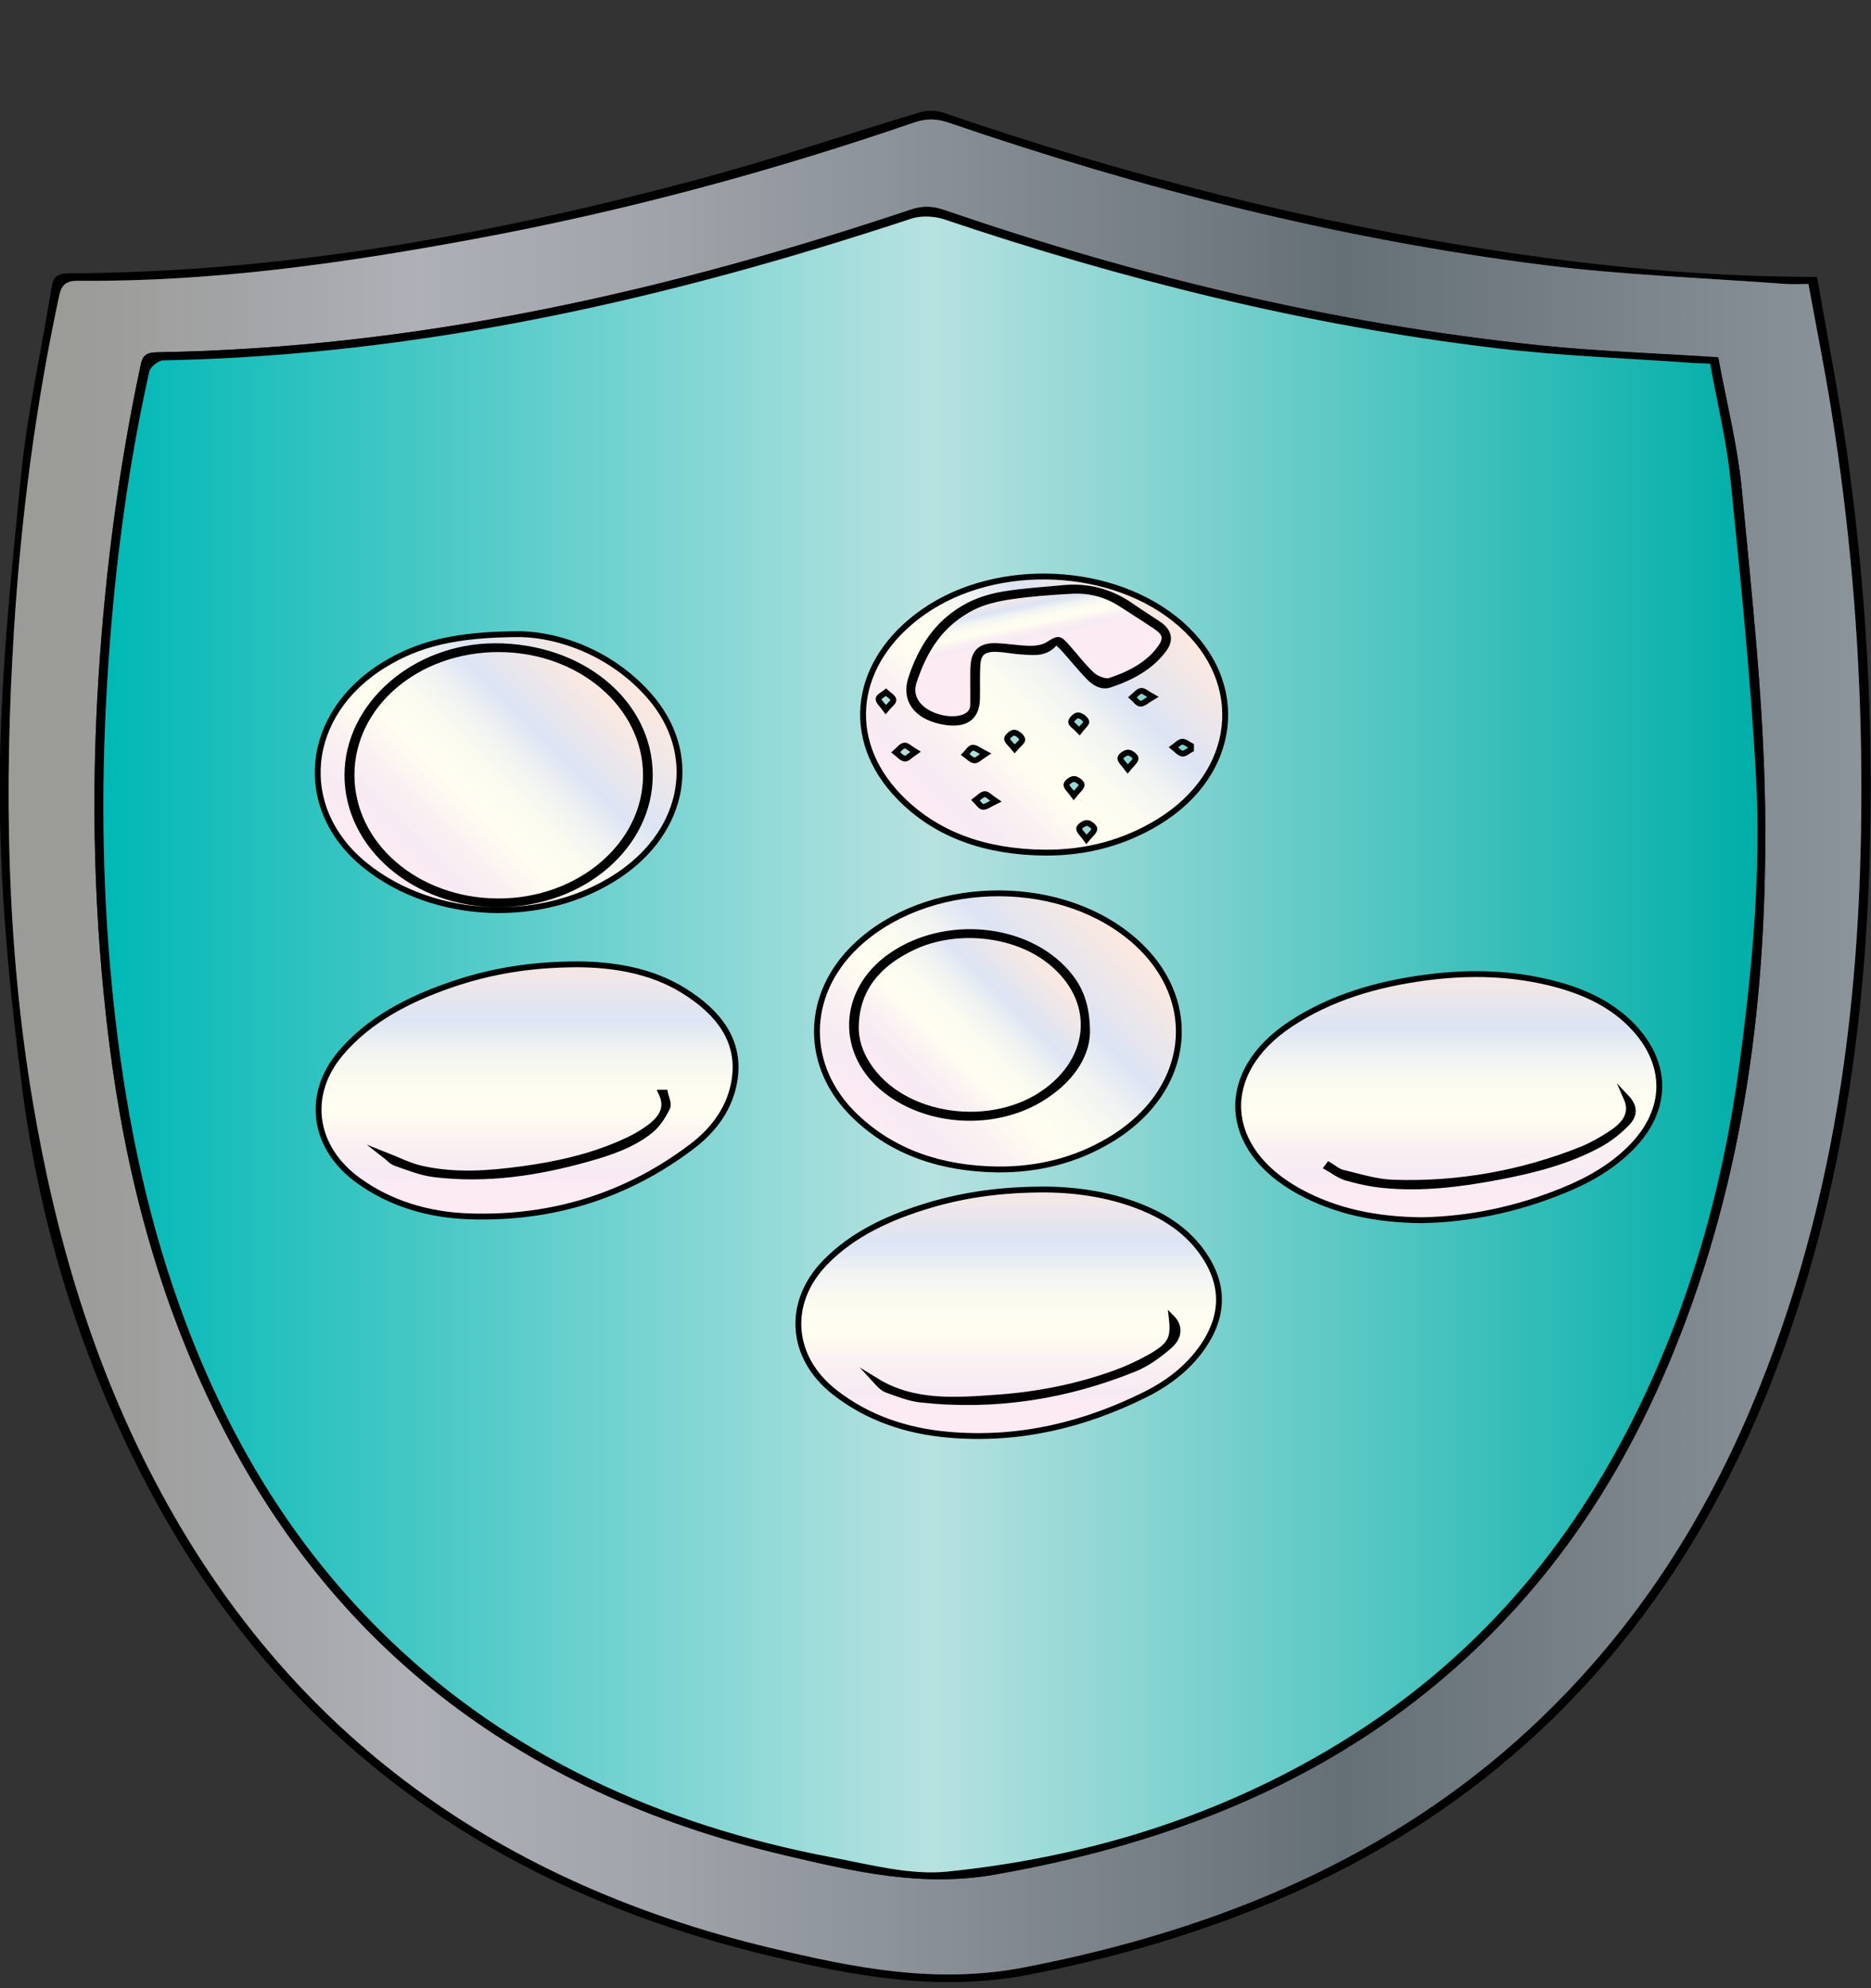 <?xml version="1.0" encoding="utf-8"?>
<!-- Generator: Adobe Illustrator 24.1.2, SVG Export Plug-In . SVG Version: 6.00 Build 0)  -->
<svg version="1.1" id="Layer_1" xmlns="http://www.w3.org/2000/svg" xmlns:xlink="http://www.w3.org/1999/xlink" x="0px" y="0px"
	 viewBox="800 360 320 340" style="enable-background:new 0 0 1920 1080;" xml:space="preserve">
<rect x="800" y="360" width="320" height="340" fill="#333333" stroke="none"/>
<style type="text/css">
	.st0{fill:url(#SVGID_1_);}
	.st1{fill:url(#SVGID_2_);}
	.st2{fill:url(#SVGID_3_);stroke:#000000;stroke-miterlimit:10;}
	.st3{fill:url(#SVGID_4_);stroke:#000000;stroke-miterlimit:10;}
	.st4{fill:url(#SVGID_5_);stroke:#000000;stroke-miterlimit:10;}
	.st5{fill:url(#SVGID_6_);stroke:#000000;stroke-miterlimit:10;}
	.st6{fill:url(#SVGID_7_);stroke:#000000;stroke-miterlimit:10;}
	.st7{fill:url(#SVGID_8_);stroke:#000000;stroke-miterlimit:10;}
	.st8{fill:url(#SVGID_9_);stroke:#000000;stroke-miterlimit:10;}
	.st9{fill:url(#SVGID_10_);stroke:#000000;stroke-miterlimit:10;}
	.st10{fill:url(#SVGID_11_);stroke:#000000;stroke-miterlimit:10;}
	.st11{fill:url(#SVGID_12_);stroke:#000000;stroke-miterlimit:10;}
	.st12{fill:url(#SVGID_13_);stroke:#000000;stroke-miterlimit:10;}
	.st13{fill:url(#SVGID_14_);stroke:#000000;stroke-miterlimit:10;}
</style>
<g>
	<g>
		<path d="M1110.77,407.35c1.72,9.96,3.66,19.76,5.07,29.63c2.68,18.8,4.07,37.69,4.1,56.64c0.06,35.12-3.89,69.76-17.19,103.25
			c-8.33,20.97-20.07,40.35-37.25,57.1c-23.83,23.24-54.09,36.69-89.04,43.63c-15.87,3.15-30.62,0.3-45.42-3.27
			c-50.6-12.21-84.93-40.23-106.1-80.74c-11.28-21.58-18.16-44.26-21.17-67.66c-2.17-16.92-3.82-33.99-3.82-50.99
			c0-17.85,1.87-35.72,3.64-53.54c1.07-10.85,3.52-21.6,5.26-32.41c0.26-1.6,0.86-2.24,2.87-2.25c37.04-0.14,72.8-6.72,107.93-16.13
			c12.69-3.4,25.07-7.63,37.64-11.39c1.19-0.36,2.81-0.37,3.97,0.02c31.23,10.75,63.33,18.95,96.51,23.92
			c16.4,2.46,32.93,4,49.61,4.17C1108.34,407.36,1109.32,407.35,1110.77,407.35z M1109.3,408.57c-1.61,0-2.82,0.08-4.01-0.01
			c-13.71-1.02-27.51-1.5-41.1-3.21c-35.13-4.42-68.97-13.06-101.89-24.35c-2.08-0.71-3.82-0.77-5.93-0.05
			c-24.37,8.37-49.33,15.12-75,19.89c-22.42,4.16-44.99,7.4-68.06,7.19c-1.83-0.02-2.76,0.59-3.16,2.43
			c-4.08,18.92-6.54,38.01-7.75,57.2c-1.69,26.95-1.31,53.86,3.19,80.66c3.88,23.12,10.43,45.6,21.93,66.88
			c21.21,39.26,55.12,66.22,104.41,77.95c14.06,3.34,28.09,6.22,43.17,3.31c33.58-6.48,62.99-18.99,86.52-40.81
			c17.14-15.89,29.16-34.4,37.74-54.61c15.53-36.58,19.54-74.59,18.93-113.14c-0.31-19.33-2.01-38.58-5.08-57.73
			C1112.06,423.01,1110.63,415.89,1109.3,408.57z"/>
		<linearGradient id="SVGID_1_" gradientUnits="userSpaceOnUse" x1="801.47" y1="539.036" x2="1118.347" y2="539.036">
			<stop  offset="0.034" style="stop-color:#9B9B98"/>
			<stop  offset="0.134" style="stop-color:#A4A5A7"/>
			<stop  offset="0.219" style="stop-color:#AEB0B7"/>
			<stop  offset="0.352" style="stop-color:#9FA3AA"/>
			<stop  offset="0.605" style="stop-color:#788187"/>
			<stop  offset="0.719" style="stop-color:#657076"/>
			<stop  offset="1" style="stop-color:#8B949A"/>
		</linearGradient>
		<path class="st0" d="M1109.3,408.57c1.34,7.33,2.77,14.44,3.91,21.59c3.07,19.15,4.77,38.4,5.08,57.73
			c0.61,38.56-3.4,76.56-18.93,113.14c-8.58,20.2-20.6,38.71-37.74,54.61c-23.53,21.82-52.94,34.33-86.52,40.81
			c-15.08,2.91-29.11,0.03-43.17-3.31c-49.29-11.72-83.2-38.69-104.41-77.95c-11.5-21.28-18.05-43.76-21.93-66.88
			c-4.5-26.79-4.88-53.71-3.19-80.66c1.21-19.19,3.67-38.28,7.75-57.2c0.4-1.84,1.33-2.45,3.16-2.43
			c23.06,0.21,45.64-3.03,68.06-7.19c25.67-4.77,50.64-11.52,75-19.89c2.11-0.72,3.85-0.66,5.93,0.05
			c32.92,11.29,66.76,19.93,101.89,24.35c13.59,1.71,27.39,2.19,41.1,3.21C1106.48,408.64,1107.68,408.57,1109.3,408.57z
			 M1093.87,421.1c-10.67-0.7-20.8-1.02-30.82-2.07c-35.05-3.69-68.75-11.84-101.47-23.07c-2.08-0.72-3.72-0.8-5.85-0.09
			c-41.47,13.89-84.03,23.64-128.9,24.38c-1.81,0.03-2.43,0.55-2.75,2.05c-3.76,17.52-6.04,35.18-7.2,52.95
			c-1.37,21.1-0.84,42.15,1.8,63.19c2.79,22.23,8.4,43.82,18.74,64.4c18.86,37.55,50.12,63.5,96.91,74.46
			c11.6,2.72,23.2,5.48,35.7,3.3c28.04-4.9,53.2-14.48,74.17-31.41c19.93-16.09,32.97-35.85,41.93-57.75
			c12.39-30.26,16.2-61.67,15.75-93.44c-0.26-18.04-2.26-36.08-3.96-54.08C1097.21,436.26,1095.26,428.7,1093.87,421.1z"/>
		<path d="M1093.87,421.1c1.39,7.6,3.34,15.16,4.06,22.81c1.7,18.01,3.7,36.04,3.96,54.08c0.45,31.77-3.37,63.18-15.75,93.44
			c-8.96,21.9-22,41.66-41.93,57.75c-20.98,16.94-46.13,26.51-74.17,31.41c-12.5,2.18-24.1-0.58-35.7-3.3
			c-46.78-10.96-78.05-36.91-96.91-74.46c-10.33-20.57-15.95-42.17-18.74-64.4c-2.64-21.04-3.18-42.09-1.8-63.19
			c1.15-17.77,3.44-35.43,7.2-52.95c0.32-1.5,0.95-2.02,2.75-2.05c44.87-0.75,87.43-10.5,128.9-24.38c2.13-0.71,3.76-0.62,5.85,0.09
			c32.72,11.23,66.42,19.38,101.47,23.07C1073.07,420.08,1083.2,420.4,1093.87,421.1z M1092.48,422.19
			c-1.29-0.06-2.16-0.07-3.02-0.14c-11.19-0.81-22.46-1.19-33.56-2.52c-32.54-3.89-63.87-11.74-94.39-22.03
			c-1.65-0.56-3.96-0.67-5.58-0.14c-41.25,13.61-83.46,23.39-128.01,24.26c-0.83,0.02-2.19,1.14-2.36,1.89
			c-4.03,18.06-6.26,36.32-7.29,54.66c-0.99,17.6-0.71,35.2,1.13,52.79c1.87,17.87,5.25,35.46,11.44,52.62
			c7.57,21.01,18.69,40.42,35.95,56.96c20.34,19.49,45.82,31.44,75.47,37.06c6.53,1.24,13.41,3.1,19.82,2.44
			c23.25-2.38,44.92-9.04,64.41-20.4c24.23-14.12,40.87-33.44,52.43-56.18c10.03-19.74,15.77-40.44,18.63-61.78
			c2.19-16.4,3.7-32.85,2.77-49.34c-0.95-16.82-2.64-33.62-4.35-50.4C1095.28,435.34,1093.67,428.8,1092.48,422.19z"/>
		<linearGradient id="SVGID_2_" gradientUnits="userSpaceOnUse" x1="817.698" y1="538.604" x2="1100.584" y2="538.604">
			<stop  offset="0" style="stop-color:#00B8B5"/>
			<stop  offset="0.5" style="stop-color:#B7E2E0"/>
			<stop  offset="1" style="stop-color:#00AEA8"/>
		</linearGradient>
		<path class="st1" d="M1092.48,422.19c1.19,6.61,2.8,13.16,3.47,19.77c1.71,16.78,3.41,33.58,4.35,50.4
			c0.93,16.48-0.58,32.94-2.77,49.34c-2.85,21.34-8.6,42.04-18.63,61.78c-11.56,22.74-28.2,42.06-52.43,56.18
			c-19.49,11.36-41.15,18.01-64.41,20.4c-6.41,0.66-13.29-1.21-19.82-2.44c-29.65-5.62-55.13-17.57-75.47-37.06
			c-17.26-16.54-28.38-35.95-35.95-56.96c-6.18-17.16-9.56-34.75-11.44-52.62c-1.85-17.59-2.12-35.18-1.13-52.79
			c1.03-18.34,3.26-36.6,7.29-54.66c0.17-0.76,1.53-1.88,2.36-1.89c44.55-0.87,86.77-10.65,128.01-24.26
			c1.62-0.53,3.93-0.42,5.58,0.14c30.53,10.29,61.85,18.14,94.39,22.03c11.11,1.33,22.37,1.71,33.56,2.52
			C1090.32,422.11,1091.19,422.13,1092.48,422.19z"/>
	</g>
	<g>
		<linearGradient id="SVGID_3_" gradientUnits="userSpaceOnUse" x1="890.148" y1="565.082" x2="890.148" y2="521.946">
			<stop  offset="0" style="stop-color:#FDEBF3"/>
			<stop  offset="0.112" style="stop-color:#F7EAF3"/>
			<stop  offset="0.23" style="stop-color:#FAF1F2"/>
			<stop  offset="0.354" style="stop-color:#FFFEF0"/>
			<stop  offset="0.478" style="stop-color:#FBFBF0"/>
			<stop  offset="0.595" style="stop-color:#F0F3F2"/>
			<stop  offset="0.709" style="stop-color:#DDE5F4"/>
			<stop  offset="0.714" style="stop-color:#DCE4F4"/>
			<stop  offset="1" style="stop-color:#FEE9DF"/>
		</linearGradient>
		<path class="st2" d="M898.7,524.91c5.83,0.02,12.59,0.95,18.35,4.58c5.97,3.75,9.65,8.61,8.57,15.29
			c-0.73,4.51-3.33,8.28-7.23,11.24c-10.89,8.27-23.65,12.51-38.29,11.98c-6.94-0.25-13.35-2.2-18.75-6.08
			c-7.82-5.61-9.09-14.65-3.14-21.74c4.83-5.75,11.58-9.27,19.09-11.84C883.79,526.13,890.53,524.94,898.7,524.91z"/>
		<linearGradient id="SVGID_4_" gradientUnits="userSpaceOnUse" x1="889.989" y1="560.209" x2="889.989" y2="545.89">
			<stop  offset="0" style="stop-color:#FDEBF3"/>
			<stop  offset="0.112" style="stop-color:#F7EAF3"/>
			<stop  offset="0.23" style="stop-color:#FAF1F2"/>
			<stop  offset="0.354" style="stop-color:#FFFEF0"/>
			<stop  offset="0.478" style="stop-color:#FBFBF0"/>
			<stop  offset="0.595" style="stop-color:#F0F3F2"/>
			<stop  offset="0.709" style="stop-color:#DDE5F4"/>
			<stop  offset="0.714" style="stop-color:#DCE4F4"/>
			<stop  offset="1" style="stop-color:#FEE9DF"/>
		</linearGradient>
		<path class="st3" d="M865.77,557.47c0.66,0.51,1.18,1.17,1.9,1.42c2.15,0.74,4.33,1.64,6.58,1.91c8.94,1.09,17.62-0.23,26.12-2.6
			c3.92-1.09,7.78-2.39,10.82-4.83c1.3-1.04,2.22-2.53,2.92-3.96c0.34-0.68-0.23-1.69-0.39-2.55c-0.2,0-0.4,0-0.61,0
			c1.49,3.12-0.54,5-3.07,6.67c-0.92,0.61-1.93,1.13-2.96,1.61c-5.57,2.59-11.6,3.97-17.82,4.81c-5.7,0.77-11.44,1.19-17.1-0.08
			C869.99,559.41,868,558.34,865.77,557.47z"/>
		<linearGradient id="SVGID_5_" gradientUnits="userSpaceOnUse" x1="972.519" y1="602.688" x2="972.519" y2="560.523">
			<stop  offset="0" style="stop-color:#FDEBF3"/>
			<stop  offset="0.112" style="stop-color:#F7EAF3"/>
			<stop  offset="0.23" style="stop-color:#FAF1F2"/>
			<stop  offset="0.354" style="stop-color:#FFFEF0"/>
			<stop  offset="0.478" style="stop-color:#FBFBF0"/>
			<stop  offset="0.595" style="stop-color:#F0F3F2"/>
			<stop  offset="0.709" style="stop-color:#DDE5F4"/>
			<stop  offset="0.714" style="stop-color:#DCE4F4"/>
			<stop  offset="1" style="stop-color:#FEE9DF"/>
		</linearGradient>
		<path class="st4" d="M978.73,563.42c5.52,0.03,11.84,0.91,17.69,3.53c3.6,1.61,6.61,3.8,8.83,6.73c4.3,5.67,4.28,11.39,0.13,17.09
			c-2.37,3.26-5.64,5.79-9.48,7.7c-10.38,5.17-21.5,7.93-33.61,6.89c-7.36-0.63-13.96-2.92-19.5-7.24
			c-7.67-5.97-8.37-15.38-1.59-22.3c4.75-4.85,11.02-7.71,17.87-9.75C965.1,564.29,971.33,563.42,978.73,563.42z"/>
		<linearGradient id="SVGID_6_" gradientUnits="userSpaceOnUse" x1="975.616" y1="598.779" x2="975.616" y2="584.381">
			<stop  offset="0" style="stop-color:#FDEBF3"/>
			<stop  offset="0.112" style="stop-color:#F7EAF3"/>
			<stop  offset="0.23" style="stop-color:#FAF1F2"/>
			<stop  offset="0.354" style="stop-color:#FFFEF0"/>
			<stop  offset="0.478" style="stop-color:#FBFBF0"/>
			<stop  offset="0.595" style="stop-color:#F0F3F2"/>
			<stop  offset="0.709" style="stop-color:#DDE5F4"/>
			<stop  offset="0.714" style="stop-color:#DCE4F4"/>
			<stop  offset="1" style="stop-color:#FEE9DF"/>
		</linearGradient>
		<path class="st5" d="M1000.41,585.37c0.41,3.57-0.15,4.72-3.85,6.79c-1.9,1.06-3.94,1.99-6.03,2.74
			c-6.36,2.28-13.04,3.61-19.9,4.1c-7.14,0.51-14.39,1.1-20.8-2.85c0.55,0.6,1.13,1.26,1.89,1.53c1.88,0.66,3.8,1.45,5.78,1.66
			c12.79,1.39,24.98-0.59,36.55-5.28c2.21-0.9,4.2-2.38,5.94-3.89C1001.82,588.58,1001.76,586.73,1000.41,585.37z"/>
		<linearGradient id="SVGID_7_" gradientUnits="userSpaceOnUse" x1="1047.78" y1="565.784" x2="1047.78" y2="523.702">
			<stop  offset="0" style="stop-color:#FDEBF3"/>
			<stop  offset="0.112" style="stop-color:#F7EAF3"/>
			<stop  offset="0.23" style="stop-color:#FAF1F2"/>
			<stop  offset="0.354" style="stop-color:#FFFEF0"/>
			<stop  offset="0.478" style="stop-color:#FBFBF0"/>
			<stop  offset="0.595" style="stop-color:#F0F3F2"/>
			<stop  offset="0.709" style="stop-color:#DDE5F4"/>
			<stop  offset="0.714" style="stop-color:#DCE4F4"/>
			<stop  offset="1" style="stop-color:#FEE9DF"/>
		</linearGradient>
		<path class="st6" d="M1043.19,568.67c-7.74-0.07-14.66-1.47-20.93-4.89c-13.33-7.26-14.07-20.34-1.59-28.62
			c6.84-4.54,14.76-6.88,23.21-7.99c7.56-1,15.08-0.8,22.43,1.2c5.01,1.36,9.43,3.53,12.83,7.04c6.26,6.48,6.2,14.41-0.17,20.84
			c-3.24,3.28-7.29,5.61-11.8,7.42C1059.46,566.8,1051.36,568.52,1043.19,568.67z"/>
		<linearGradient id="SVGID_8_" gradientUnits="userSpaceOnUse" x1="1053.109" y1="561.854" x2="1053.109" y2="546.67">
			<stop  offset="0" style="stop-color:#FDEBF3"/>
			<stop  offset="0.112" style="stop-color:#F7EAF3"/>
			<stop  offset="0.23" style="stop-color:#FAF1F2"/>
			<stop  offset="0.354" style="stop-color:#FFFEF0"/>
			<stop  offset="0.478" style="stop-color:#FBFBF0"/>
			<stop  offset="0.595" style="stop-color:#F0F3F2"/>
			<stop  offset="0.709" style="stop-color:#DDE5F4"/>
			<stop  offset="0.714" style="stop-color:#DCE4F4"/>
			<stop  offset="1" style="stop-color:#FEE9DF"/>
		</linearGradient>
		<path class="st7" d="M1078.17,547.71c1.26,2.84-0.4,4.71-2.78,6.25c-1.54,0.99-3.17,1.93-4.9,2.63
			c-10.21,4.06-20.98,6.04-32.23,5.66c-2.91-0.1-5.8-1.03-8.65-1.71c-0.85-0.2-1.55-0.87-2.32-1.32c-0.1,0.13-0.21,0.27-0.31,0.4
			c1.09,0.61,2.09,1.43,3.29,1.77c2.03,0.59,4.15,1.05,6.27,1.26c6.67,0.67,13.22-0.16,19.72-1.39c6.03-1.14,11.94-2.66,17.2-5.51
			c1.79-0.97,3.43-2.28,4.79-3.67C1079.68,550.59,1079.52,549.14,1078.17,547.71z"/>
		<linearGradient id="SVGID_9_" gradientUnits="userSpaceOnUse" x1="959.178" y1="501.674" x2="998.081" y2="462.771">
			<stop  offset="0" style="stop-color:#FDEBF3"/>
			<stop  offset="0.112" style="stop-color:#F7EAF3"/>
			<stop  offset="0.23" style="stop-color:#FAF1F2"/>
			<stop  offset="0.354" style="stop-color:#FFFEF0"/>
			<stop  offset="0.478" style="stop-color:#FBFBF0"/>
			<stop  offset="0.595" style="stop-color:#F0F3F2"/>
			<stop  offset="0.709" style="stop-color:#DDE5F4"/>
			<stop  offset="0.714" style="stop-color:#DCE4F4"/>
			<stop  offset="1" style="stop-color:#FEE9DF"/>
		</linearGradient>
		<path class="st8" d="M978.69,505.81c-9.95-0.09-18.54-2.95-24.95-9.59c-9.6-9.94-7.72-23.25,4.22-31.6
			c12.61-8.82,32.7-7.85,44.03,2.13c11.43,10.07,9.7,25.49-3.84,33.79C992.34,504.09,985.85,505.86,978.69,505.81z M980.62,469.66
			c0.6,0.58,1.04,0.96,1.42,1.39c1.38,1.55,2.68,3.16,4.13,4.67c0.91,0.95,2.16,1.85,3.64,1.36c3.77-1.25,7.12-3.1,9.3-6.12
			c1.17-1.61,0.74-3.08-0.99-4.24c-1.52-1.02-3.09-1.99-4.59-3.04c-3.43-2.41-7.29-3.54-11.74-3.11c-3.37,0.33-6.78,0.52-10.1,1.07
			c-2.08,0.34-4.22,0.97-6.02,1.91c-5.4,2.83-8.12,7.35-9.8,12.37c-1.26,3.77,0.87,6.62,5.38,7.48c3.76,0.71,5.77-0.61,5.85-3.87
			c0.05-2-0.06-4.01,0.09-6c0.15-1.97,1.13-2.66,3.43-2.55c1.28,0.06,2.55,0.33,3.83,0.42
			C976.67,471.54,978.99,471.97,980.62,469.66z M997.16,479.18c-0.99-0.54-1.57-1.11-1.99-1.03c-0.55,0.1-0.98,0.71-1.46,1.1
			c0.45,0.39,0.88,1.07,1.35,1.09C995.59,480.35,996.15,479.77,997.16,479.18z M983.65,496.02c0.68-0.86,1.33-1.34,1.34-1.82
			c0.01-0.35-0.82-0.98-1.3-0.99c-0.45-0.01-1.28,0.62-1.29,0.98C982.39,494.65,983.01,495.14,983.65,496.02z M985.82,503.53
			c0.68-0.84,1.33-1.3,1.35-1.79c0.01-0.35-0.81-1-1.27-1c-0.47-0.01-1.32,0.6-1.33,0.95C984.56,502.16,985.19,502.65,985.82,503.53
			z M968.54,488.9c-1.04-0.53-1.64-1.07-2.19-1.03c-0.45,0.03-0.84,0.75-1.25,1.16c0.51,0.36,0.99,0.94,1.55,1
			C967.09,490.09,967.62,489.49,968.54,488.9z M956.56,488.57c-0.9-0.54-1.49-1.15-1.88-1.07c-0.57,0.11-0.99,0.74-1.47,1.15
			c0.51,0.39,0.97,0.99,1.54,1.08C955.15,489.79,955.7,489.15,956.56,488.57z M992.87,491.49c0.68-0.84,1.33-1.31,1.35-1.79
			c0.01-0.35-0.81-1-1.27-1c-0.47-0.01-1.32,0.6-1.33,0.95C991.6,490.12,992.23,490.62,992.87,491.49z M970.3,497.01
			c-0.93-0.62-1.46-1.25-1.89-1.2c-0.56,0.07-1.04,0.66-1.55,1.03c0.41,0.4,0.79,1.09,1.25,1.13
			C968.66,498.02,969.26,497.5,970.3,497.01z M1003.7,488.15c0-0.2,0-0.4,0-0.6c-0.51-0.26-1.06-0.76-1.52-0.7
			c-0.53,0.06-0.98,0.61-1.46,0.95c0.49,0.38,0.93,0.96,1.49,1.07C1002.62,488.95,1003.2,488.41,1003.7,488.15z M973.54,488.05
			c0.67-0.78,1.39-1.28,1.3-1.62c-0.12-0.47-0.8-1.04-1.35-1.14c-0.35-0.06-1.24,0.65-1.25,1.03
			C972.23,486.76,972.89,487.23,973.54,488.05z M984.62,485c0.61-0.81,1.29-1.33,1.17-1.63c-0.18-0.46-0.88-1.01-1.4-1.04
			c-0.39-0.02-1.15,0.68-1.19,1.1C983.16,483.8,983.88,484.23,984.62,485z M951.49,481.34c0.68-0.82,1.38-1.3,1.31-1.67
			c-0.1-0.48-0.82-0.86-1.27-1.28c-0.45,0.37-1.24,0.73-1.27,1.12C950.23,479.97,950.86,480.47,951.49,481.34z"/>
		<linearGradient id="SVGID_10_" gradientUnits="userSpaceOnUse" x1="865.766" y1="511.501" x2="904.709" y2="472.558">
			<stop  offset="0" style="stop-color:#FDEBF3"/>
			<stop  offset="0.112" style="stop-color:#F7EAF3"/>
			<stop  offset="0.23" style="stop-color:#FAF1F2"/>
			<stop  offset="0.354" style="stop-color:#FFFEF0"/>
			<stop  offset="0.478" style="stop-color:#FBFBF0"/>
			<stop  offset="0.595" style="stop-color:#F0F3F2"/>
			<stop  offset="0.709" style="stop-color:#DDE5F4"/>
			<stop  offset="0.714" style="stop-color:#DCE4F4"/>
			<stop  offset="1" style="stop-color:#FEE9DF"/>
		</linearGradient>
		<path class="st9" d="M889.07,468.45c6.72,0.14,15.58,3.28,21.94,10.5c8.65,9.82,6.28,23.07-5.24,30.75
			c-12.78,8.53-31.49,7.8-43.28-1.69c-12.07-9.71-10.53-25.94,3.25-34.35C871.54,470.13,877.85,468.45,889.07,468.45z
			 M885.33,514.64c14.28-0.04,25.87-9.99,25.81-22.17c-0.06-12.37-11.73-22.02-26.55-21.96c-13.73,0.06-25.18,10.1-25.17,22.07
			C859.43,504.79,871.04,514.68,885.33,514.64z"/>
		<linearGradient id="SVGID_11_" gradientUnits="userSpaceOnUse" x1="951.231" y1="555.852" x2="990.152" y2="516.931">
			<stop  offset="0" style="stop-color:#FDEBF3"/>
			<stop  offset="0.112" style="stop-color:#F7EAF3"/>
			<stop  offset="0.23" style="stop-color:#FAF1F2"/>
			<stop  offset="0.354" style="stop-color:#FFFEF0"/>
			<stop  offset="0.478" style="stop-color:#FBFBF0"/>
			<stop  offset="0.595" style="stop-color:#F0F3F2"/>
			<stop  offset="0.709" style="stop-color:#DDE5F4"/>
			<stop  offset="0.714" style="stop-color:#DCE4F4"/>
			<stop  offset="1" style="stop-color:#FEE9DF"/>
		</linearGradient>
		<path class="st10" d="M970.6,559.99c-9.6-0.13-17.86-2.9-24.34-9.11c-8.79-8.43-8.7-20.76,0.17-29.17
			c11.89-11.27,33.83-12,46.73-1.55c12.55,10.17,10.93,26.38-3.51,34.89C983.94,558.42,977.57,560.05,970.6,559.99z M985.92,536.64
			c0.01-4.66-1.15-7.65-3.47-10.31c-6.93-7.96-20.85-9.28-30.07-2.85c-8.58,5.98-8.91,16.8-0.72,23.09
			c7.2,5.53,18.28,6.15,26.22,1.41C983.01,544.91,985.8,540.7,985.92,536.64z"/>
		<linearGradient id="SVGID_12_" gradientUnits="userSpaceOnUse" x1="976.794" y1="469.661" x2="975.064" y2="461.156">
			<stop  offset="0" style="stop-color:#FDEBF3"/>
			<stop  offset="0.112" style="stop-color:#F7EAF3"/>
			<stop  offset="0.23" style="stop-color:#FAF1F2"/>
			<stop  offset="0.354" style="stop-color:#FFFEF0"/>
			<stop  offset="0.478" style="stop-color:#FBFBF0"/>
			<stop  offset="0.595" style="stop-color:#F0F3F2"/>
			<stop  offset="0.709" style="stop-color:#DDE5F4"/>
			<stop  offset="0.714" style="stop-color:#DCE4F4"/>
			<stop  offset="1" style="stop-color:#FEE9DF"/>
		</linearGradient>
		<path class="st11" d="M966.45,477.05c0,1.15,0.02,2.31,0,3.46c-0.02,1.37-0.95,2.11-2.43,2.38c-3.46,0.64-9.24-1.81-7.72-6.36
			c1.73-5.2,4.43-9.89,10.09-12.72c1.96-0.98,4.34-1.51,6.61-1.84c3.4-0.5,6.86-0.74,10.31-0.93c3.08-0.17,5.91,0.6,8.4,2.21
			c2.01,1.3,4.04,2.58,6.02,3.91c1.56,1.05,1.85,1.98,0.9,3.4c-1.99,2.98-5.25,4.69-8.83,5.88c-0.76,0.25-2.33-0.38-3.01-1.01
			c-1.59-1.46-2.85-3.17-4.27-4.76c-1.45-1.63-1.47-1.53-3.35-0.37c-0.81,0.5-2.07,0.66-3.11,0.64c-1.93-0.03-3.84-0.4-5.77-0.45
			c-2.38-0.06-3.52,0.91-3.76,2.95c-0.07,0.6-0.07,1.2-0.08,1.8c-0.01,0.6,0,1.2,0,1.81C966.43,477.05,966.44,477.05,966.45,477.05z
			"/>
		<linearGradient id="SVGID_13_" gradientUnits="userSpaceOnUse" x1="868.675" y1="509.147" x2="901.849" y2="475.973">
			<stop  offset="0" style="stop-color:#FDEBF3"/>
			<stop  offset="0.112" style="stop-color:#F7EAF3"/>
			<stop  offset="0.23" style="stop-color:#FAF1F2"/>
			<stop  offset="0.354" style="stop-color:#FFFEF0"/>
			<stop  offset="0.478" style="stop-color:#FBFBF0"/>
			<stop  offset="0.595" style="stop-color:#F0F3F2"/>
			<stop  offset="0.709" style="stop-color:#DDE5F4"/>
			<stop  offset="0.714" style="stop-color:#DCE4F4"/>
			<stop  offset="1" style="stop-color:#FEE9DF"/>
		</linearGradient>
		<path class="st12" d="M860.12,492.53c0-11.96,11.17-21.52,25.14-21.52c13.92,0,25.19,9.61,25.22,21.52
			c0.03,11.93-11.36,21.66-25.31,21.62C871.25,514.1,860.12,504.5,860.12,492.53z"/>
		<linearGradient id="SVGID_14_" gradientUnits="userSpaceOnUse" x1="953.426" y1="547.652" x2="978.222" y2="522.855">
			<stop  offset="0" style="stop-color:#FDEBF3"/>
			<stop  offset="0.112" style="stop-color:#F7EAF3"/>
			<stop  offset="0.23" style="stop-color:#FAF1F2"/>
			<stop  offset="0.354" style="stop-color:#FFFEF0"/>
			<stop  offset="0.478" style="stop-color:#FBFBF0"/>
			<stop  offset="0.595" style="stop-color:#F0F3F2"/>
			<stop  offset="0.709" style="stop-color:#DDE5F4"/>
			<stop  offset="0.714" style="stop-color:#DCE4F4"/>
			<stop  offset="1" style="stop-color:#FEE9DF"/>
		</linearGradient>
		<path class="st13" d="M946.38,535.3c0.19-6.18,3.73-10.55,10.01-13.44c6.99-3.21,16.41-2.38,22.47,1.98
			c8.51,6.13,8.67,16.26,0.36,22.58c-9.34,7.1-24.93,4.91-30.84-4.34C947.03,539.98,946.28,537.74,946.38,535.3z"/>
	</g>
</g>
</svg>
